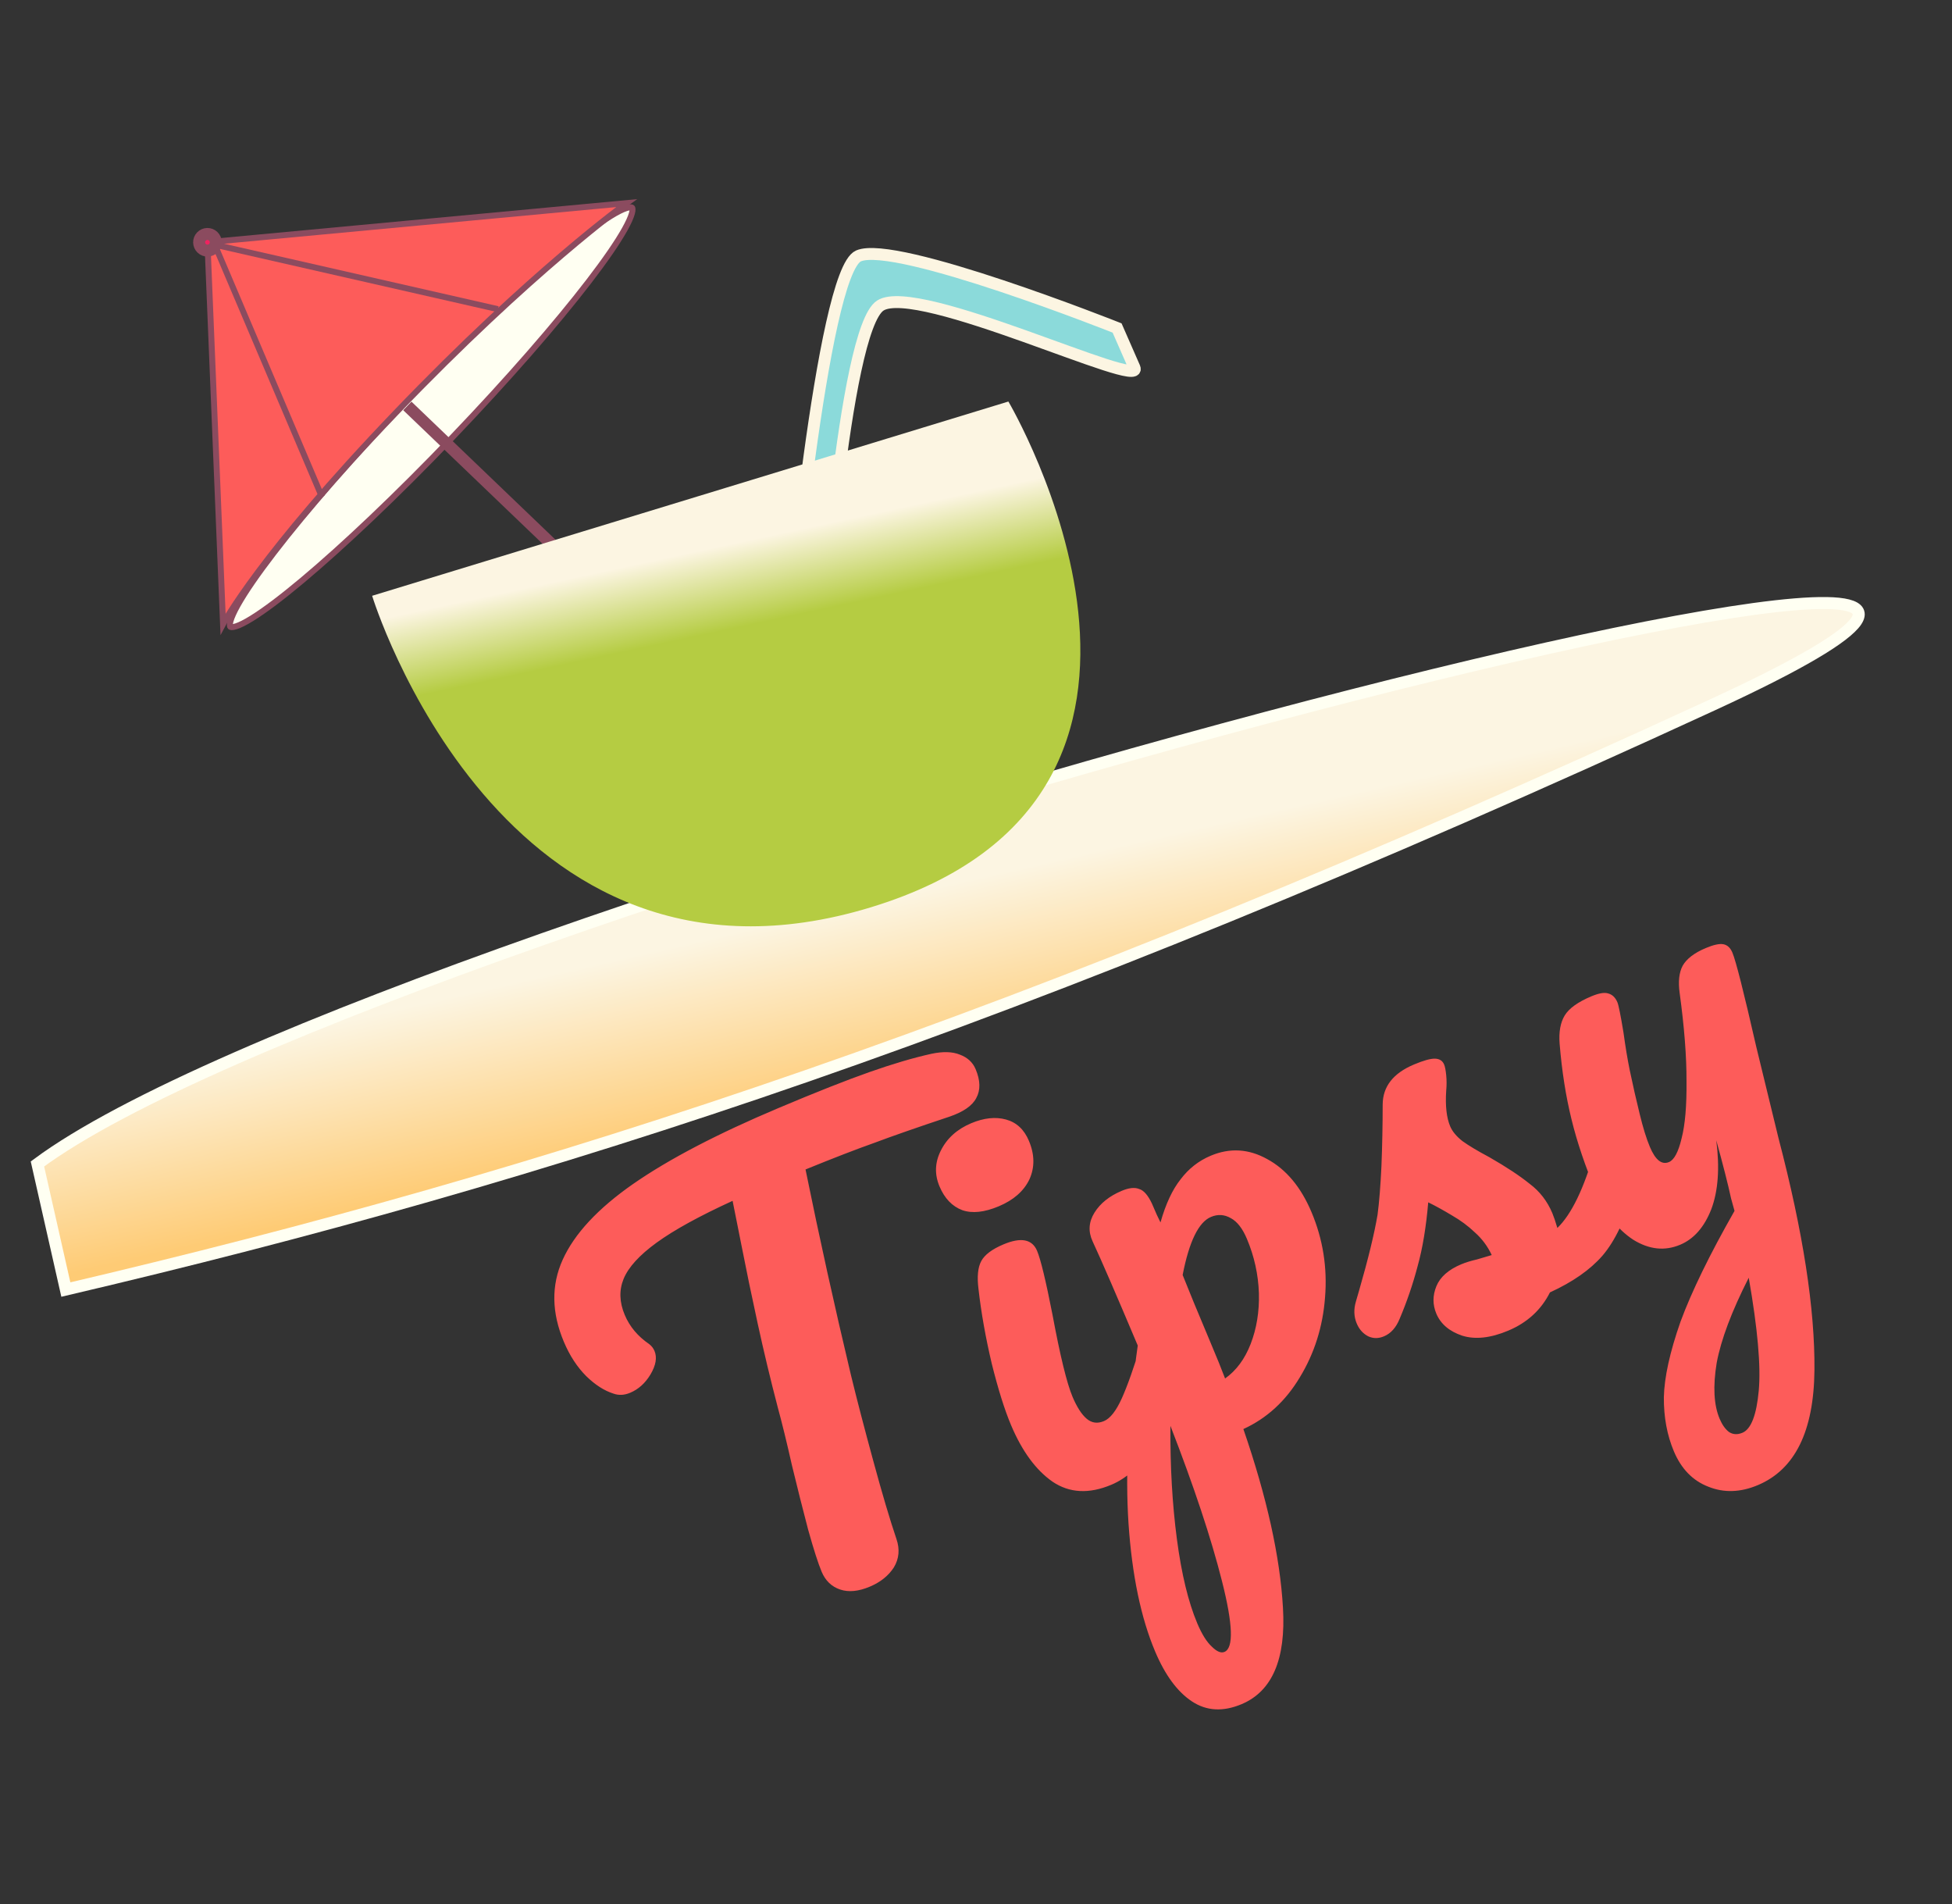 <svg width="162" height="158" viewBox="0 0 162 158" fill="none" xmlns="http://www.w3.org/2000/svg">
<rect x="0" y="0" width="162" height="158" fill="#333333" stroke="none"/>
<path d="M71.248 21.236C68.19 22.578 65.389 53.604 65.389 53.604L68.151 54.358C68.151 54.358 69.982 27.358 73.055 25.356C76.126 23.354 94.998 32.432 94.154 30.51L92.709 27.214C92.709 27.214 74.306 19.895 71.248 21.236Z" fill="#8BDADA" stroke="#FCF5E2" stroke-width="0.987"/>
<path d="M52.461 17.229C52.468 17.236 52.49 17.263 52.495 17.345C52.5 17.43 52.486 17.551 52.44 17.714C52.349 18.04 52.15 18.481 51.843 19.03C51.23 20.125 50.212 21.6 48.865 23.353C46.172 26.858 42.183 31.45 37.536 36.297C32.888 41.144 28.467 45.322 25.079 48.159C23.383 49.579 21.953 50.657 20.885 51.315C20.349 51.646 19.916 51.863 19.594 51.967C19.433 52.02 19.313 52.039 19.228 52.038C19.145 52.036 19.118 52.016 19.11 52.008C19.103 52.001 19.081 51.974 19.076 51.892C19.071 51.807 19.085 51.686 19.131 51.523C19.222 51.197 19.421 50.756 19.728 50.207C20.341 49.112 21.359 47.637 22.706 45.884C25.398 42.379 29.388 37.787 34.035 32.941C38.683 28.094 43.104 23.915 46.492 21.078C48.188 19.659 49.618 18.58 50.686 17.922C51.222 17.591 51.655 17.374 51.977 17.27C52.138 17.217 52.258 17.198 52.343 17.199C52.426 17.201 52.453 17.221 52.461 17.229Z" fill="#FFFFF2" stroke="#8B4B5F" stroke-width="0.494"/>
<path d="M17.216 20.104L51.997 16.854C51.997 16.854 44.138 22.477 32.839 34.261C21.54 46.044 18.511 51.775 18.511 51.775L17.216 20.104Z" fill="#FD5C5A" stroke="#8B4B5F" stroke-width="0.494"/>
<line y1="-0.247" x2="24.23" y2="-0.247" transform="matrix(0.975 0.222 -0.222 0.975 17.645 20.515)" stroke="#8B4B5F" stroke-width="0.494"/>
<line y1="-0.247" x2="22.605" y2="-0.247" transform="matrix(0.391 0.92 -0.92 0.391 17.645 20.515)" stroke="#8B4B5F" stroke-width="0.494"/>
<path d="M17.694 19.605C17.969 19.869 17.979 20.306 17.715 20.581C17.451 20.856 17.014 20.866 16.739 20.602C16.464 20.338 16.454 19.901 16.718 19.626C16.982 19.351 17.419 19.342 17.694 19.605Z" fill="#F02260" stroke="#8B4B5F" stroke-width="0.994"/>
<line y1="-0.494" x2="34.431" y2="-0.494" transform="matrix(0.722 0.692 -0.692 0.722 33.464 34.038)" stroke="#8B4B5F" stroke-width="0.987"/>
<path d="M3.107 96.578C31.658 75.4 200.245 31.697 142.182 58.456C84.118 85.216 45.335 97.652 5.465 107L3.107 96.578Z" fill="url(#paint0_linear_56_2443)" stroke="#FFFFF2" stroke-width="0.994"/>
<path d="M83.688 33.316L30.884 49.435C30.884 49.435 41.631 84.637 72.291 75.277C102.951 65.918 83.688 33.316 83.688 33.316Z" fill="url(#paint1_linear_56_2443)"/>
<path d="M77.308 87.436C78.264 87.235 79.046 87.257 79.654 87.505C80.29 87.74 80.729 88.142 80.969 88.713C81.366 89.653 81.384 90.451 81.023 91.108C80.69 91.752 79.936 92.271 78.759 92.667C76.11 93.549 74.046 94.269 72.568 94.825C71.107 95.341 69.202 96.077 66.852 97.035C68.01 102.725 69.265 108.407 70.618 114.081C71.122 116.152 71.745 118.542 72.485 121.252C73.213 123.933 73.85 126.081 74.398 127.697C74.689 128.548 74.618 129.334 74.183 130.054C73.737 130.746 73.071 131.279 72.188 131.651C71.247 132.048 70.424 132.127 69.719 131.887C69.013 131.648 68.504 131.157 68.191 130.416C67.903 129.732 67.528 128.564 67.066 126.912C66.621 125.22 66.174 123.444 65.725 121.585C65.305 119.714 64.91 118.101 64.54 116.746C63.94 114.447 63.388 112.145 62.886 109.839C62.383 107.533 61.928 105.341 61.522 103.262C61.427 102.799 61.322 102.272 61.208 101.682C61.081 101.064 60.945 100.383 60.799 99.639C58.041 100.903 55.943 102.057 54.503 103.101C53.063 104.144 52.145 105.153 51.75 106.125C51.371 107.058 51.404 108.051 51.849 109.106C52.257 110.075 52.933 110.881 53.876 111.524C54.074 111.676 54.221 111.865 54.318 112.093C54.546 112.635 54.435 113.286 53.983 114.047C53.549 114.768 52.989 115.273 52.305 115.561C51.821 115.766 51.361 115.791 50.928 115.639C50.153 115.395 49.394 114.909 48.651 114.182C47.896 113.426 47.278 112.478 46.797 111.338C45.775 108.915 45.741 106.646 46.695 104.531C47.666 102.375 49.618 100.276 52.55 98.233C55.511 96.178 59.529 94.08 64.602 91.94C67.738 90.618 70.256 89.622 72.157 88.955C74.086 88.275 75.803 87.769 77.308 87.436ZM82.897 100.088C81.7 100.593 80.688 100.701 79.86 100.412C79.021 100.094 78.391 99.437 77.971 98.439C77.55 97.441 77.586 96.452 78.079 95.472C78.588 94.451 79.427 93.694 80.596 93.201C81.651 92.757 82.614 92.652 83.486 92.889C84.358 93.125 84.993 93.714 85.389 94.655C85.871 95.795 85.885 96.863 85.432 97.86C84.968 98.828 84.123 99.571 82.897 100.088ZM92.24 123.193C90.388 123.974 88.757 123.89 87.349 122.939C85.969 121.977 84.822 120.412 83.908 118.246C83.367 116.963 82.833 115.258 82.304 113.131C81.793 110.962 81.427 108.901 81.206 106.946C81.078 105.925 81.156 105.154 81.439 104.631C81.722 104.109 82.334 103.649 83.275 103.253C84.728 102.639 85.66 102.817 86.069 103.786C86.369 104.499 86.796 106.267 87.349 109.089C87.987 112.513 88.541 114.781 89.01 115.893C89.371 116.748 89.761 117.355 90.181 117.715C90.602 118.075 91.083 118.141 91.624 117.912C92.138 117.696 92.629 117.069 93.098 116.032C93.567 114.994 94.118 113.436 94.751 111.355C94.925 110.812 95.226 110.45 95.653 110.27C96.024 110.113 96.381 110.164 96.725 110.422C97.097 110.668 97.409 111.09 97.662 111.689C98.143 112.829 98.245 113.827 97.968 114.682C96.601 119.322 94.692 122.158 92.24 123.193ZM108.844 100.575C109.794 102.827 110.168 105.188 109.967 107.656C109.783 110.084 109.086 112.292 107.876 114.28C106.695 116.256 105.133 117.687 103.19 118.574C105.14 124.231 106.235 129.175 106.475 133.405C106.727 137.664 105.585 140.328 103.048 141.399C101.508 142.048 100.134 141.973 98.924 141.174C97.714 140.375 96.694 138.992 95.864 137.025C94.686 134.232 93.95 130.698 93.658 126.422C93.377 122.176 93.633 117.25 94.424 111.644C92.669 107.482 91.42 104.601 90.678 103.001C90.3 102.186 90.352 101.392 90.831 100.619C91.311 99.846 92.064 99.243 93.09 98.81C93.689 98.557 94.17 98.505 94.535 98.654C94.916 98.761 95.272 99.166 95.601 99.866C95.901 100.579 96.138 101.1 96.311 101.43C96.742 99.905 97.297 98.714 97.976 97.857C98.644 96.971 99.476 96.317 100.474 95.897C102.07 95.223 103.637 95.318 105.176 96.179C106.743 97.029 107.966 98.495 108.844 100.575ZM101.672 114.379C102.602 113.718 103.308 112.765 103.791 111.521C104.29 110.236 104.519 108.83 104.479 107.302C104.427 105.746 104.094 104.241 103.481 102.787C103.12 101.932 102.679 101.363 102.156 101.08C101.622 100.768 101.07 100.732 100.5 100.973C99.473 101.405 98.69 103.012 98.15 105.791C98.651 107.058 99.412 108.902 100.434 111.325C100.988 112.636 101.4 113.654 101.672 114.379ZM101.622 137.064C102.392 136.74 102.324 134.787 101.418 131.207C100.524 127.656 99.096 123.356 97.135 118.307C97.111 121.675 97.291 124.806 97.672 127.7C98.054 130.595 98.617 132.926 99.363 134.693C99.748 135.605 100.156 136.256 100.589 136.644C100.993 137.044 101.337 137.184 101.622 137.064ZM125.185 110.403C123.703 111.028 122.419 111.167 121.332 110.82C120.274 110.46 119.564 109.853 119.203 108.998C118.891 108.257 118.891 107.501 119.204 106.731C119.517 105.961 120.201 105.354 121.256 104.909C121.626 104.753 122.072 104.615 122.593 104.496C123.13 104.337 123.533 104.217 123.801 104.137C123.46 103.408 122.994 102.782 122.404 102.259C121.843 101.723 121.208 101.253 120.499 100.846C119.779 100.412 119.122 100.05 118.531 99.763C118.357 101.817 118.062 103.587 117.648 105.071C117.261 106.543 116.766 107.995 116.16 109.425C115.864 110.155 115.43 110.64 114.86 110.88C114.404 111.073 113.968 111.072 113.55 110.879C113.121 110.657 112.804 110.304 112.6 109.82C112.359 109.249 112.336 108.638 112.531 107.985L112.798 107.066C113.548 104.467 114.058 102.372 114.327 100.781C114.463 99.75 114.57 98.412 114.648 96.767C114.715 95.094 114.749 93.384 114.751 91.637C114.763 90.154 115.625 89.052 117.335 88.331C118.133 87.994 118.719 87.831 119.093 87.841C119.466 87.851 119.719 88.013 119.851 88.327C119.924 88.498 119.981 88.793 120.023 89.211C120.065 89.63 120.065 90.067 120.022 90.521C119.942 91.764 120.052 92.742 120.352 93.454C120.533 93.882 120.874 94.292 121.375 94.685C121.905 95.066 122.646 95.508 123.598 96.014C125.015 96.826 126.132 97.564 126.949 98.226C127.782 98.849 128.409 99.659 128.83 100.656C128.95 100.941 129.09 101.352 129.249 101.889C130.418 100.759 131.449 98.628 132.345 95.497C132.518 94.954 132.819 94.592 133.247 94.411C133.617 94.255 133.974 94.306 134.318 94.564C134.691 94.809 135.003 95.232 135.255 95.83C135.712 96.913 135.814 97.911 135.561 98.824C134.882 101.192 134.024 102.981 132.99 104.19C131.972 105.358 130.52 106.373 128.634 107.236C127.903 108.686 126.753 109.742 125.185 110.403ZM141.552 78.669C142.208 78.392 142.7 78.285 143.029 78.348C143.357 78.411 143.606 78.642 143.774 79.041C144.063 79.725 144.72 82.319 145.747 86.822C146.787 91.117 147.406 93.66 147.604 94.449C149.64 102.219 150.633 108.633 150.584 113.691C150.535 118.748 148.971 121.926 145.893 123.224C144.439 123.838 143.063 123.88 141.767 123.353C140.482 122.854 139.533 121.878 138.919 120.424C138.354 119.085 138.076 117.59 138.086 115.941C138.124 114.28 138.584 112.188 139.468 109.666C140.392 107.161 141.887 104.097 143.951 100.473L143.664 99.435C143.419 98.296 143.009 96.689 142.436 94.614C142.732 96.907 142.595 98.812 142.026 100.328C141.445 101.815 140.584 102.799 139.444 103.28C138.161 103.821 136.86 103.682 135.54 102.862C134.237 102.002 133.213 100.688 132.467 98.92C131.565 96.782 130.884 94.77 130.424 92.882C129.951 90.966 129.622 88.872 129.436 86.6C129.36 85.625 129.501 84.844 129.858 84.257C130.214 83.67 130.949 83.142 132.06 82.673C132.687 82.409 133.157 82.328 133.469 82.431C133.81 82.522 134.064 82.768 134.233 83.167C134.329 83.395 134.497 84.231 134.736 85.674C134.896 86.849 135.071 87.9 135.261 88.827C135.526 90.092 135.801 91.302 136.087 92.458C136.361 93.584 136.642 94.49 136.931 95.174C137.388 96.257 137.915 96.672 138.514 96.42C138.942 96.24 139.288 95.59 139.555 94.47C139.85 93.338 139.987 91.753 139.966 89.713C139.974 87.662 139.784 85.224 139.398 82.398C139.266 81.447 139.349 80.689 139.649 80.127C139.977 79.552 140.612 79.066 141.552 78.669ZM144.613 118.879C145.326 118.578 145.775 117.415 145.962 115.389C146.148 113.363 145.871 110.239 145.131 106.018C143.718 108.797 142.831 111.152 142.471 113.084C142.151 115.032 142.232 116.576 142.713 117.716C142.917 118.201 143.171 118.564 143.474 118.805C143.806 119.034 144.186 119.059 144.613 118.879Z" fill="#FD5C5A"/>
<defs>
<linearGradient id="paint0_linear_56_2443" x1="76.811" y1="65.469" x2="82.276" y2="89.616" gradientUnits="userSpaceOnUse">
<stop offset="0.328" stop-color="#FCF5E2"/>
<stop offset="0.953" stop-color="#FECB75"/>
</linearGradient>
<linearGradient id="paint1_linear_56_2443" x1="66.967" y1="50.842" x2="63.664" y2="35.429" gradientUnits="userSpaceOnUse">
<stop stop-color="#B5CC42"/>
<stop offset="0.438" stop-color="#FCF5E2"/>
</linearGradient>
</defs>
</svg>
